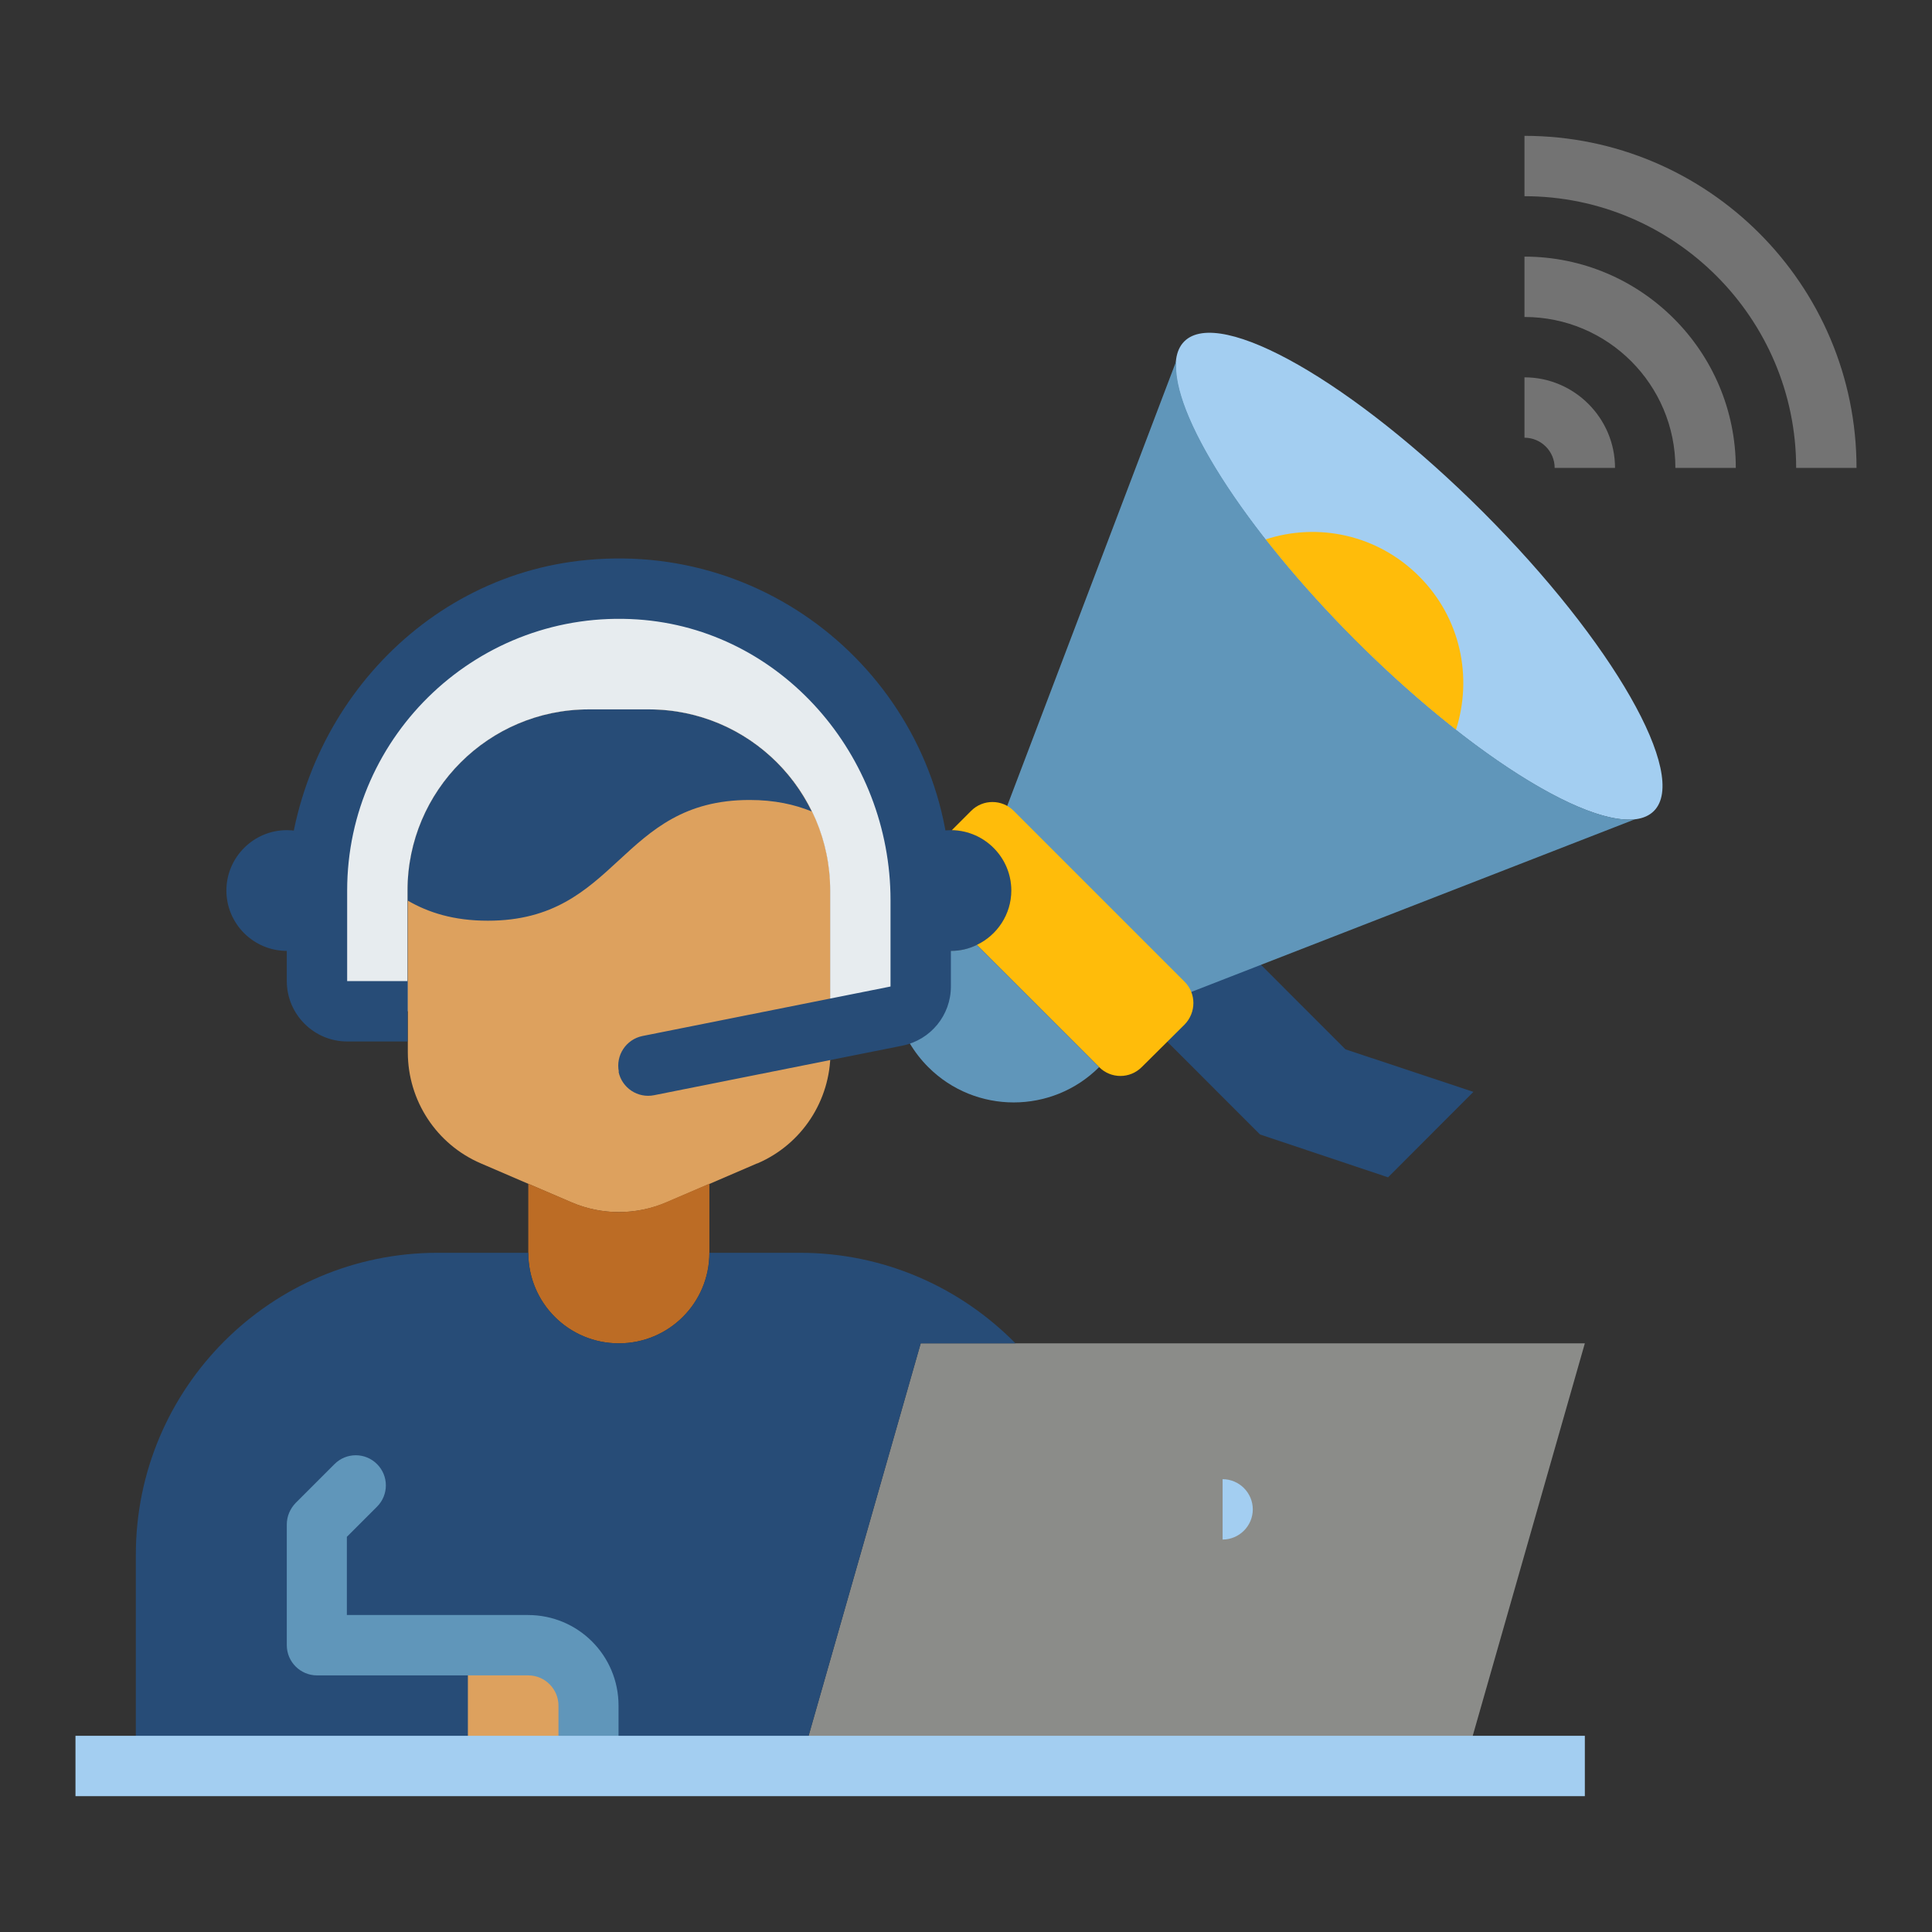 <svg width="45" height="45" viewBox="0 0 45 45" fill="none" xmlns="http://www.w3.org/2000/svg">
<rect x="0" y="0" width="45" height="45" fill="#333333" stroke="none"/>
<path d="M26.367 23.442L29.348 26.424L32.33 27.422L34.319 25.432L31.338 24.441L28.751 21.853L27.359 22.451L26.367 23.442Z" fill="#274C77"/>
<path d="M18.633 41.133L21.445 31.289H36.914L34.102 41.133" fill="#8B8C89"/>
<path d="M21.445 21.959C21.649 22.078 21.895 22.148 22.148 22.148C22.922 22.148 23.555 21.516 23.555 20.742C23.555 19.969 22.922 19.336 22.148 19.336C21.853 19.336 21.579 19.427 21.347 19.589" fill="#274C77"/>
<path d="M17.634 27.098L15.525 28.006C14.815 28.308 14.013 28.308 13.31 28.006L11.201 27.098C10.167 26.655 9.499 25.636 9.499 24.511V20.742C9.499 18.415 11.39 16.523 13.718 16.523H15.124C17.451 16.523 19.343 18.415 19.343 20.742V24.511C19.343 25.636 18.675 26.655 17.641 27.098H17.634Z" fill="#DDA15E"/>
<path d="M38.522 18.89C39.346 18.066 37.565 14.95 34.545 11.929C31.524 8.909 28.408 7.128 27.584 7.952C26.761 8.776 28.541 11.892 31.562 14.912C34.582 17.933 37.699 19.714 38.522 18.89Z" fill="#A3CEF1"/>
<path d="M28.477 34.453C28.863 34.453 29.18 34.77 29.18 35.156C29.18 35.543 28.863 35.859 28.477 35.859V34.453Z" fill="#A3CEF1"/>
<path d="M7.383 21.959C7.179 22.078 6.933 22.148 6.68 22.148C5.906 22.148 5.273 21.516 5.273 20.742C5.273 19.969 5.906 19.336 6.68 19.336C6.975 19.336 7.249 19.427 7.481 19.589" fill="#274C77"/>
<path d="M16.523 29.18C16.523 30.347 15.581 31.289 14.414 31.289C13.247 31.289 12.305 30.347 12.305 29.18V27.57L13.303 27.998C14.013 28.308 14.815 28.308 15.525 27.998L16.523 27.57V29.18Z" fill="#BC6C25"/>
<path d="M18.633 41.133L21.445 31.289H23.653C22.373 29.988 20.595 29.18 18.633 29.18H16.523C16.523 30.347 15.581 31.289 14.414 31.289C13.247 31.289 12.305 30.347 12.305 29.18H10.195C6.314 29.18 3.164 32.33 3.164 36.211V41.133H18.633Z" fill="#274C77"/>
<path d="M13.711 41.133V39.727C13.711 38.953 13.078 38.32 12.305 38.32H10.898V41.133H13.711Z" fill="#DDA15E"/>
<path d="M14.414 41.133H13.008V39.727C13.008 39.34 12.691 39.023 12.305 39.023H7.383C6.996 39.023 6.68 38.707 6.68 38.32V35.508C6.68 35.318 6.757 35.142 6.884 35.009L7.791 34.102C8.065 33.827 8.508 33.827 8.782 34.102C9.056 34.376 9.056 34.819 8.782 35.093L8.079 35.796V37.617H12.298C13.465 37.617 14.407 38.559 14.407 39.727V41.133H14.414Z" fill="#6096BA"/>
<path d="M36.914 40.43H1.758V41.836H36.914V40.43Z" fill="#A3CEF1"/>
<path d="M18.907 18.9C18.506 18.738 18.042 18.633 17.459 18.633C14.414 18.633 14.414 21.445 11.363 21.445C10.568 21.445 9.977 21.256 9.492 20.974V20.742C9.492 18.415 11.384 16.523 13.711 16.523H15.117C16.784 16.523 18.225 17.494 18.907 18.9Z" fill="#274C77"/>
<path d="M29.475 12.565C30.698 12.164 32.083 12.452 33.053 13.423C34.024 14.393 34.305 15.778 33.911 17.002C33.152 16.404 32.357 15.701 31.563 14.913C30.775 14.119 30.072 13.324 29.475 12.565Z" fill="#FFBC0A"/>
<path d="M23.111 19.688L27.4 8.402C27.274 9.619 28.961 12.298 31.57 14.913C34.185 17.522 36.864 19.209 38.074 19.083H38.081L27.077 23.365L23.118 19.688H23.111Z" fill="#6096BA"/>
<path d="M37.617 10.898H36.211C36.211 10.512 35.895 10.195 35.508 10.195V8.789C36.668 8.789 37.617 9.738 37.617 10.898Z" fill="#737373"/>
<path d="M40.43 10.898H39.023C39.023 8.958 37.448 7.383 35.508 7.383V5.977C38.222 5.977 40.43 8.184 40.43 10.898Z" fill="#737373"/>
<path d="M43.242 10.898H41.836C41.836 7.411 38.995 4.57 35.508 4.57V3.164C39.776 3.164 43.242 6.63 43.242 10.898Z" fill="#737373"/>
<path d="M22.17 19.336L22.62 18.886C22.894 18.612 23.337 18.612 23.611 18.886L27.591 22.866C27.865 23.14 27.865 23.583 27.591 23.864L26.593 24.855C26.318 25.13 25.875 25.13 25.601 24.855L22.753 22.008C23.225 21.783 23.555 21.298 23.555 20.742C23.555 19.976 22.936 19.35 22.17 19.336Z" fill="#FFBC0A"/>
<path d="M21.445 21.959V22.978C21.445 23.309 21.221 23.59 20.911 23.66C21.038 24.096 21.277 24.511 21.621 24.855C22.718 25.952 24.504 25.952 25.601 24.855L22.753 22.008C22.57 22.099 22.367 22.148 22.149 22.148C21.895 22.148 21.649 22.078 21.445 21.959Z" fill="#6096BA"/>
<path d="M19.336 23.977L20.883 23.667C21.206 23.604 21.445 23.316 21.445 22.978V20.742C21.445 18.802 20.658 17.044 19.385 15.771C18.113 14.498 16.355 13.711 14.414 13.711C10.533 13.711 7.383 16.861 7.383 20.742V22.852C7.383 23.238 7.699 23.555 8.086 23.555H9.492V20.742C9.492 18.415 11.384 16.523 13.711 16.523H15.117C17.445 16.523 19.336 18.415 19.336 20.742V23.977Z" fill="#E7ECEF"/>
<path d="M14.414 24.961C14.337 24.581 14.583 24.209 14.963 24.131L20.742 22.978V20.967C20.742 17.599 18.204 14.653 14.85 14.428C11.166 14.182 8.086 17.107 8.086 20.742V22.852H9.492V24.258H8.086C7.312 24.258 6.68 23.625 6.68 22.852V20.967C6.68 16.945 9.661 13.416 13.669 13.043C18.267 12.607 22.148 16.228 22.148 20.742V22.978C22.148 23.646 21.677 24.223 21.016 24.356L15.237 25.509C14.857 25.587 14.484 25.341 14.407 24.961H14.414Z" fill="#274C77"/>
</svg>
